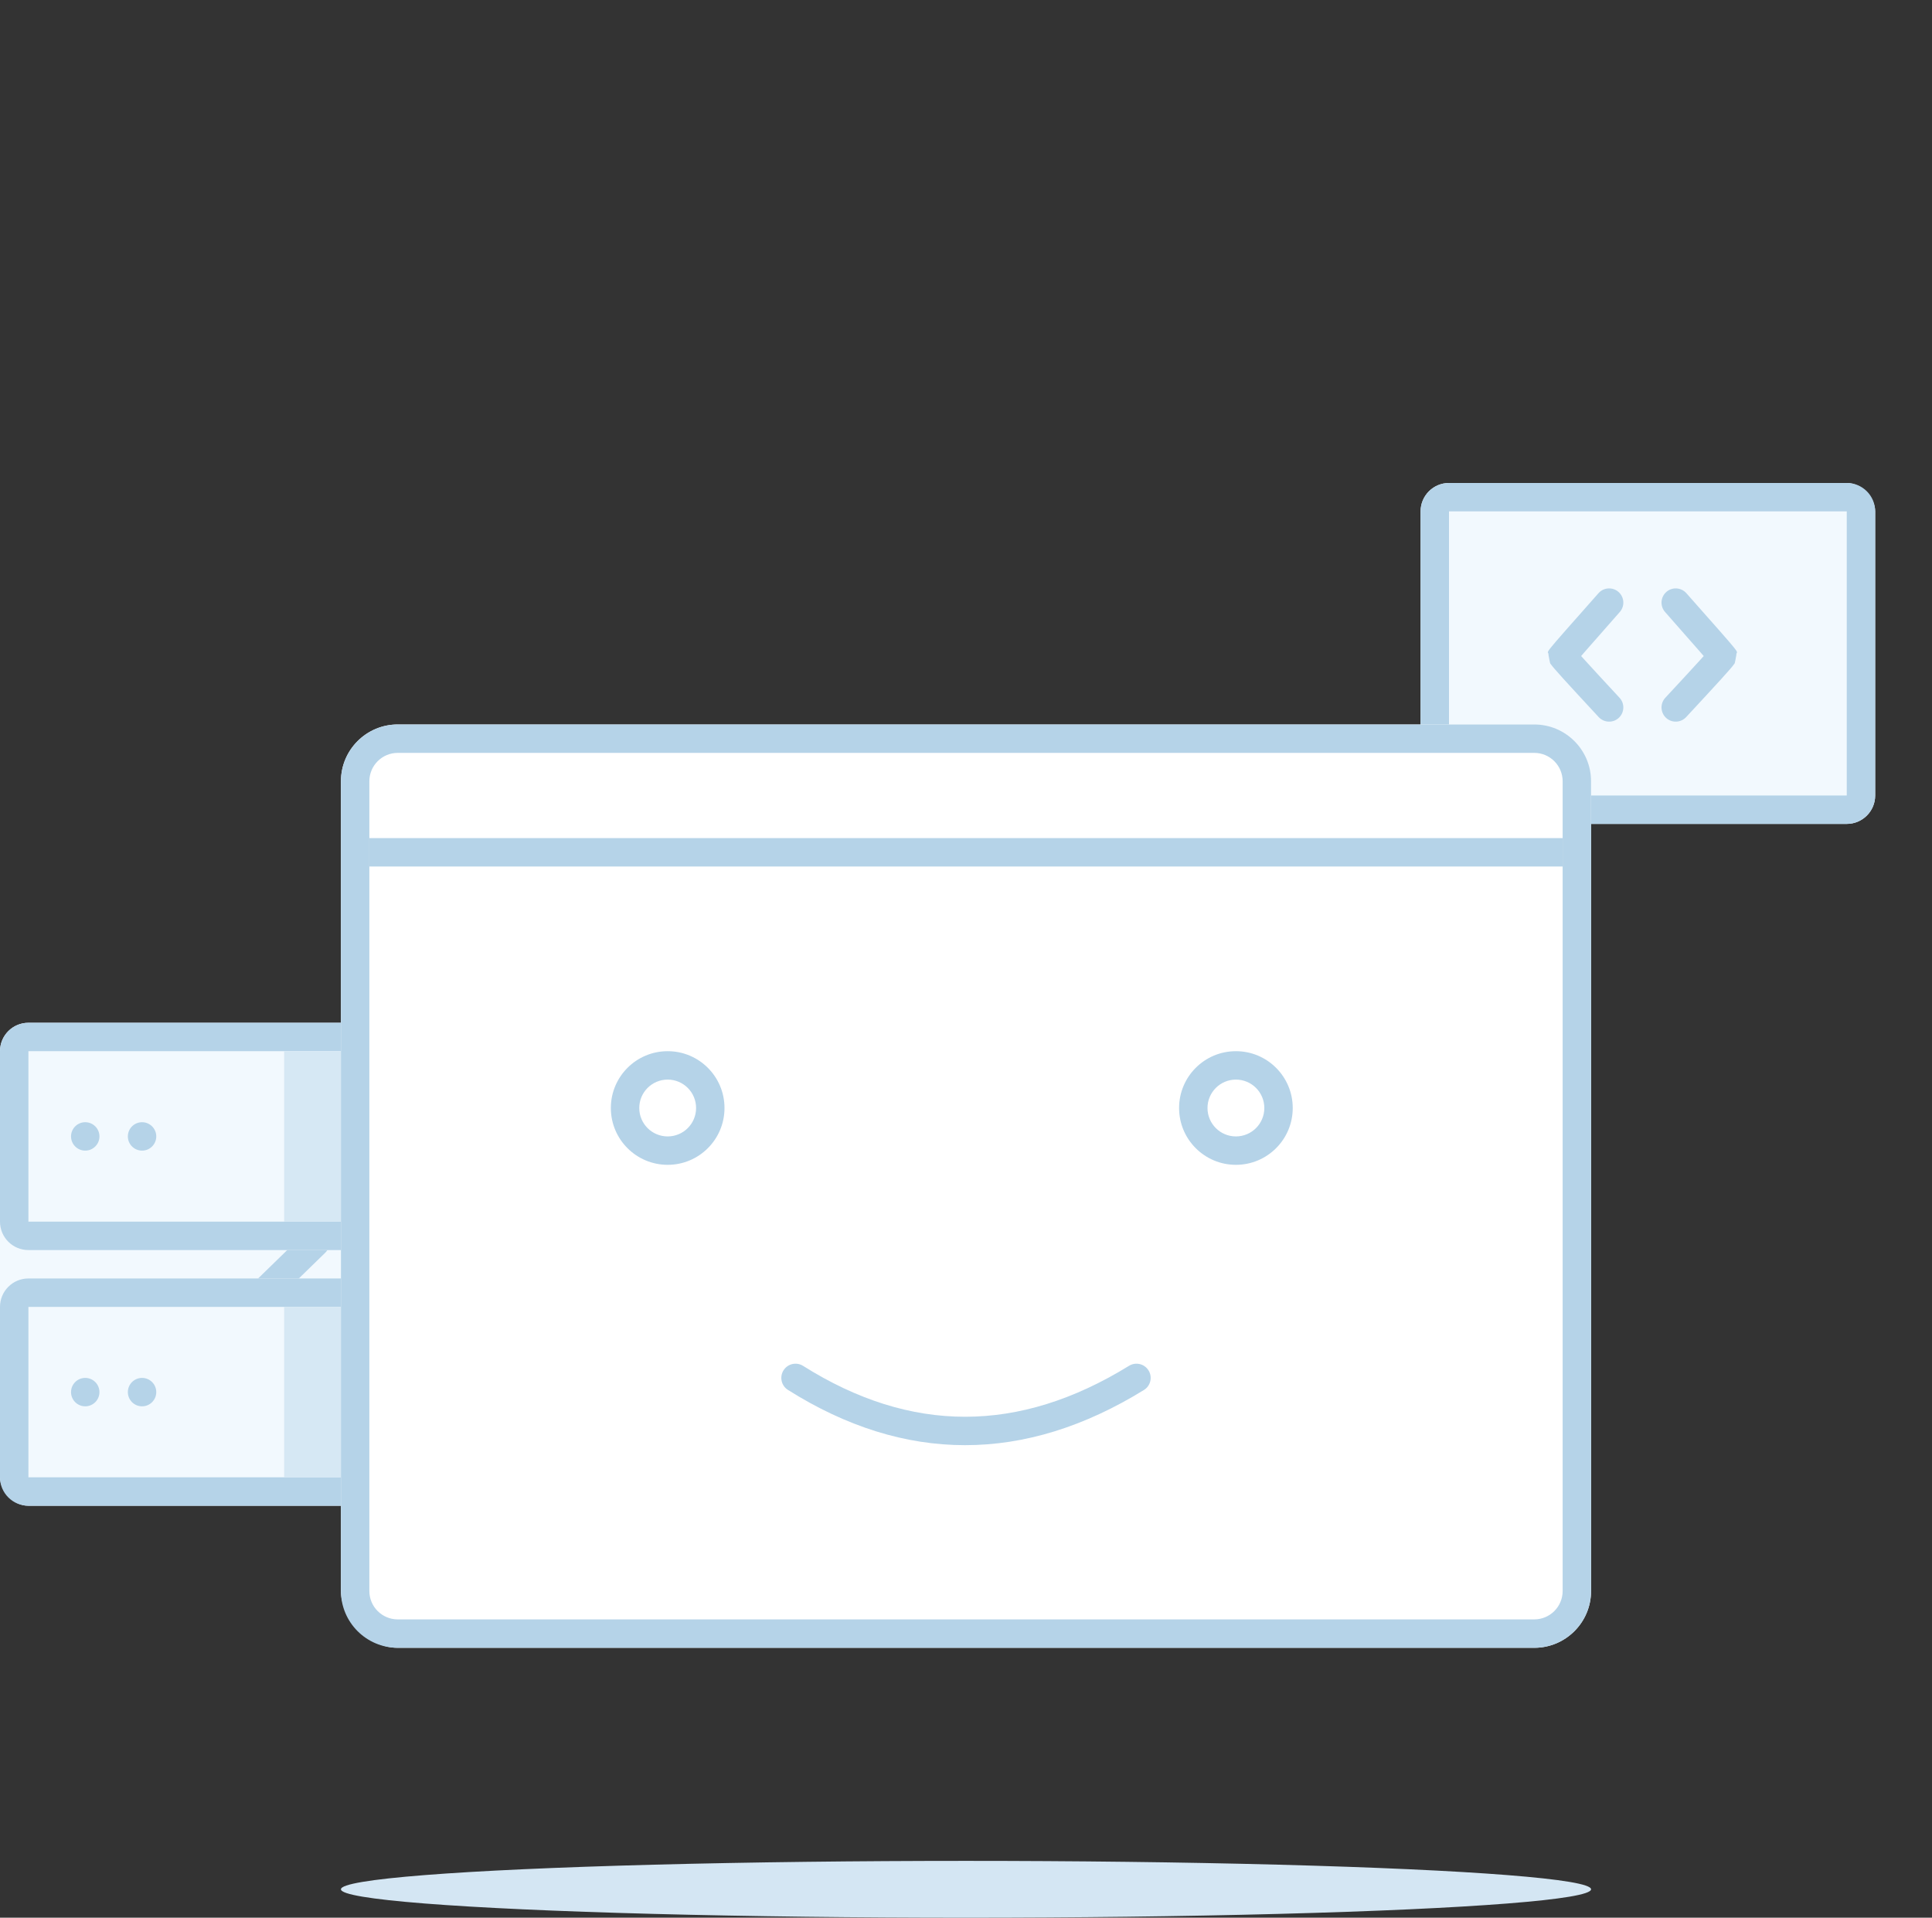 <svg xmlns="http://www.w3.org/2000/svg" viewBox="0 0 136 135" class="stack-illustration">
<rect x="0" y="0" width="136" height="135" fill="#333333" stroke="none"/>
<style>
svg:not(:root).stack-illustration {
  overflow: visible;
}

.stack-illustration__item {
  position: relative;
}
.stack-illustration__item--one {
  transform: rotate(-20deg) translate(-3px, 80px) translateZ(0);
}
.stack-illustration__item--one.animated {
  animation: popupLeft 0.75s cubic-bezier(0.215, 0.61, 0.355, 1) forwards 1;
}
.stack-illustration__item--one.animated.secondary {
  animation: hoverLeft 3s linear forwards infinite;
}
.stack-illustration__item--two {
  transform: translate(52px, 54px) translateZ(0);
}
.stack-illustration__item--two.animated {
  animation: popupCenter 0.75s 0.4s cubic-bezier(0.215, 0.61, 0.355, 1) forwards 1;
}
.stack-illustration__item--two.animated.secondary {
  animation: hoverCenter 3s linear forwards infinite;
}
.stack-illustration__item--three {
  transform: rotate(20deg) translate(100px, 34px) translateZ(0);
}
.stack-illustration__item--three.animated {
  animation: popupRight 0.75s 0.8s cubic-bezier(0.215, 0.61, 0.355, 1) forwards 1;
}
.stack-illustration__item--three.animated.secondary {
  animation: hoverRight 3s linear forwards infinite;
}

@keyframes popupLeft {
  0% {
    transform: rotate(-20deg) translate(-3px, 80px) translateZ(0);
  }
  60% {
    transform: rotate(-20deg) translate(-3px, 17px) translateZ(0);
  }
  80% {
    transform: rotate(-20deg) translate(-3px, 20px) translateZ(0);
  }
  100% {
    transform: rotate(-20deg) translate(-3px, 19px) translateZ(0);
  }
}
@keyframes popupCenter {
  0% {
    transform: translate(52px, 54px) translateZ(0);
  }
  60% {
    transform: translate(52px, -2px) translateZ(0);
  }
  80% {
    transform: translate(52px, 1px) translateZ(0);
  }
  100% {
    transform: translate(52px, 0px) translateZ(0);
  }
}
@keyframes popupRight {
  0% {
    transform: rotate(20deg) translate(100px, 34px) translateZ(0);
  }
  60% {
    transform: rotate(20deg) translate(100px, -30px) translateZ(0);
  }
  80% {
    transform: rotate(20deg) translate(100px, -27px) translateZ(0);
  }
  100% {
    transform: rotate(20deg) translate(100px, -28px) translateZ(0);
  }
}
@keyframes hoverLeft {
  0% {
    transform: rotate(-20deg) translate(-3px, 19px) translateZ(0);
  }
  50% {
    transform: rotate(-20deg) translate(-3px, 21px) translateZ(0);
  }
  100% {
    transform: rotate(-20deg) translate(-3px, 19px) translateZ(0);
  }
}
@keyframes hoverCenter {
  0% {
    transform: translate(52px, 0px) translateZ(0);
  }
  40% {
    transform: translate(52px, 2px) translateZ(0);
  }
  100% {
    transform: translate(52px, 0px) translateZ(0);
  }
}
@keyframes hoverRight {
  0% {
    transform: rotate(20deg) translate(100px, -28px) translateZ(0);
  }
  60% {
    transform: rotate(20deg) translate(100px, -26px) translateZ(0);
  }
  100% {
    transform: rotate(20deg) translate(100px, -28px) translateZ(0);
  }
}
</style>
    <g stroke="none" stroke-width="1" fill="none" fill-rule="evenodd">
        <g transform="translate(-855, -240)">
            <g transform="translate(855, 240)">
                <ellipse fill="#D4E6F3" cx="68" cy="133" rx="44" ry="2"></ellipse>
                <g class="stack-illustration__item animated stack-illustration__item--one" transform="translate(19.139, 27.379) rotate(-20) translate(-19.139, -27.379) translate(3.139, 15.379)">
                    <rect fill="#F2F9FE" x="4.21884749e-14" y="-3.92574862e-13" width="32" height="24" rx="2"></rect>
                    <path d="M2,2 L2,22 L30,22 L30,2 L2,2 Z M2,0 L30,0 C31.105,-2.02906125e-16 32,0.895 32,2 L32,22 C32,23.105 31.105,24 30,24 L2,24 C0.895,24 1.3527075e-16,23.105 0,22 L0,2 C-1.3527075e-16,0.895 0.895,2.02906125e-16 2,0 Z" fill="#B5D3E8" fill-rule="nonzero"></path>
                    <path d="M16.433,17.403 L25.897,8.186 C26.293,7.801 26.301,7.168 25.916,6.772 C25.53,6.376 24.897,6.368 24.502,6.753 L16.569,14.478 L13.232,10.561 L7.887,15.184 C7.469,15.545 7.423,16.177 7.785,16.595 C8.146,17.012 8.777,17.058 9.195,16.697 L13.016,13.392 L16.433,17.403 Z" fill="#B5D3E8" fill-rule="nonzero"></path>
                </g>
                <g class="stack-illustration__item animated stack-illustration__item--two" transform="translate(52, 0)">
                    <g>
                        <rect fill="#F2F9FE" x="0" y="0" width="32" height="24" rx="2"></rect>
                        <path d="M2,2 L2,22 L30,22 L30,2 L2,2 Z M2,0 L30,0 C31.105,-2.02906125e-16 32,0.895 32,2 L32,22 C32,23.105 31.105,24 30,24 L2,24 C0.895,24 1.3527075e-16,23.105 0,22 L0,2 C-1.3527075e-16,0.895 0.895,2.02906125e-16 2,0 Z" fill="#B5D3E8" fill-rule="nonzero"></path>
                    </g>
                    <rect fill="#B5D3E8" x="5" y="5" width="22" height="2" rx="1"></rect>
                    <rect fill="#B5D3E8" x="5" y="8" width="22" height="2" rx="1"></rect>
                    <rect fill="#B5D3E8" x="13" y="11" width="14" height="2" rx="1"></rect>
                    <rect fill="#B5D3E8" x="13" y="14" width="6" height="2" rx="1"></rect>
                    <rect fill="#B5D3E8" x="13" y="17" width="2" height="2" rx="1"></rect>
                </g>
                <g class="stack-illustration__item animated stack-illustration__item--three" transform="translate(117, 27) rotate(20) translate(-117, -27) translate(101, 15)">
                    <g>
                        <g>
                            <rect fill="#F2F9FE" x="-6.16173779e-14" y="2.64677169e-13" width="32" height="24" rx="2"></rect>
                            <path d="M2,2 L2,22 L30,22 L30,2 L2,2 Z M2,0 L30,0 C31.105,-2.02906125e-16 32,0.895 32,2 L32,22 C32,23.105 31.105,24 30,24 L2,24 C0.895,24 1.3527075e-16,23.105 0,22 L0,2 C-1.3527075e-16,0.895 0.895,2.02906125e-16 2,0 Z" fill="#B5D3E8" fill-rule="nonzero"></path>
                        </g>
                    </g>
                    <path d="M11.577,11.865 C12.12,11.239 12.935,10.312 14.021,9.084 C14.387,8.671 14.348,8.039 13.935,7.673 C13.521,7.307 12.889,7.346 12.523,7.759 C8.189,12.658 9.043,11.673 9.004,12.102 C9.116,12.723 9.116,12.723 9.18,12.772 C9.226,12.837 9.226,12.837 9.264,12.886 C9.309,12.942 9.368,13.013 9.445,13.102 C9.587,13.267 9.796,13.501 10.073,13.807 C10.622,14.412 11.444,15.303 12.539,16.482 C12.916,16.886 13.548,16.91 13.953,16.534 C14.357,16.157 14.38,15.525 14.004,15.12 C12.914,13.947 12.097,13.061 11.555,12.464 C11.463,12.361 11.378,12.268 11.302,12.183 C11.384,12.088 11.476,11.982 11.577,11.865 Z" fill="#B5D3E8" fill-rule="nonzero"></path>
                    <path d="M19.577,11.865 C20.12,11.239 20.935,10.312 22.021,9.084 C22.387,8.671 22.348,8.039 21.935,7.673 C21.521,7.307 20.889,7.346 20.523,7.759 C16.189,12.658 17.043,11.673 17.004,12.102 C17.116,12.723 17.116,12.723 17.18,12.772 C17.226,12.837 17.226,12.837 17.264,12.886 C17.309,12.942 17.368,13.013 17.445,13.102 C17.587,13.267 17.796,13.501 18.073,13.807 C18.622,14.412 19.444,15.303 20.539,16.482 C20.916,16.886 21.548,16.91 21.953,16.534 C22.357,16.157 22.38,15.525 22.004,15.12 C20.914,13.947 20.097,13.061 19.555,12.464 C19.463,12.361 19.378,12.268 19.302,12.183 C19.384,12.088 19.476,11.982 19.577,11.865 Z" fill="#B5D3E8" fill-rule="nonzero" transform="translate(19.616, 12.111) scale(-1, 1) translate(-19.616, -12.111) "></path>
                </g>
                <g transform="translate(0, 72)">
                    <rect fill="#F2F9FE" x="0" y="0" width="88" height="16" rx="2"></rect>
                    <path d="M2,2 L2,14 L86,14 L86,2 L2,2 Z M2,0 L86,0 C87.105,-2.02906125e-16 88,0.895 88,2 L88,14 C88,15.105 87.105,16 86,16 L2,16 C0.895,16 1.3527075e-16,15.105 0,14 L0,2 C-1.3527075e-16,0.895 0.895,2.02906125e-16 2,0 Z" fill="#B5D3E8" fill-rule="nonzero"></path>
                    <rect fill="#F2F9FE" x="0" y="18" width="88" height="16" rx="2"></rect>
                    <path d="M2,20 L2,32 L86,32 L86,20 L2,20 Z M2,18 L86,18 C87.105,18 88,18.895 88,20 L88,32 C88,33.105 87.105,34 86,34 L2,34 C0.895,34 1.3527075e-16,33.105 0,32 L0,20 C-1.3527075e-16,18.895 0.895,18 2,18 Z" fill="#B5D3E8" fill-rule="nonzero"></path>
                    <rect fill="#D6E8F4" x="20" y="2" width="4" height="12"></rect>
                    <rect fill="#D6E8F4" x="20" y="20" width="4" height="12"></rect>
                    <circle fill="#B5D3E8" cx="10" cy="8" r="1"></circle>
                    <circle fill="#B5D3E8" cx="6" cy="8" r="1"></circle>
                    <circle fill="#B5D3E8" cx="10" cy="26" r="1"></circle>
                    <circle fill="#B5D3E8" cx="6" cy="26" r="1"></circle>
                </g>
                <g transform="translate(24, 51)">
                    <rect fill="#FFFFFF" x="0" y="0" width="88" height="65" rx="4"></rect>
                    <path d="M4,2 C2.895,2 2,2.895 2,4 L2,61 C2,62.105 2.895,63 4,63 L84,63 C85.105,63 86,62.105 86,61 L86,4 C86,2.895 85.105,2 84,2 L4,2 Z M4,0 L84,0 C86.209,-4.05812251e-16 88,1.791 88,4 L88,61 C88,63.209 86.209,65 84,65 L4,65 C1.791,65 2.705415e-16,63.209 0,61 L0,4 C-2.705415e-16,1.791 1.791,4.05812251e-16 4,0 Z" fill="#B5D3E8" fill-rule="nonzero"></path>
                    <path d="M23,31 C20.791,31 19,29.209 19,27 C19,24.791 20.791,23 23,23 C25.209,23 27,24.791 27,27 C27,29.209 25.209,31 23,31 Z M23,29 C24.105,29 25,28.105 25,27 C25,25.895 24.105,25 23,25 C21.895,25 21,25.895 21,27 C21,28.105 21.895,29 23,29 Z" fill="#B5D3E8" fill-rule="nonzero"></path>
                    <path d="M63,31 C60.791,31 59,29.209 59,27 C59,24.791 60.791,23 63,23 C65.209,23 67,24.791 67,27 C67,29.209 65.209,31 63,31 Z M63,29 C64.105,29 65,28.105 65,27 C65,25.895 64.105,25 63,25 C61.895,25 61,25.895 61,27 C61,28.105 61.895,29 63,29 Z" fill="#B5D3E8" fill-rule="nonzero"></path>
                    <path d="M31.467,46.846 C35.574,49.433 39.735,50.735 43.936,50.735 C48.134,50.735 52.335,49.435 56.525,46.851 C56.995,46.561 57.141,45.945 56.851,45.475 C56.561,45.005 55.945,44.859 55.475,45.149 C51.588,47.546 47.746,48.735 43.936,48.735 C40.129,48.735 36.332,47.547 32.533,45.154 C32.066,44.86 31.448,45 31.154,45.467 C30.86,45.934 31,46.552 31.467,46.846 Z" fill="#B5D3E8" fill-rule="nonzero"></path>
                    <rect fill="#B5D3E8" x="2" y="8" width="84" height="2"></rect>
                </g>
            </g>
        </g>
    </g>
    <animateTransform 
                  restart="always" 
                  additive="replace"
                  begin="indefinite"
                   repeatCount="1" 
                  keyTimes="0; 1">
                 >
            </animateTransform>
</svg>